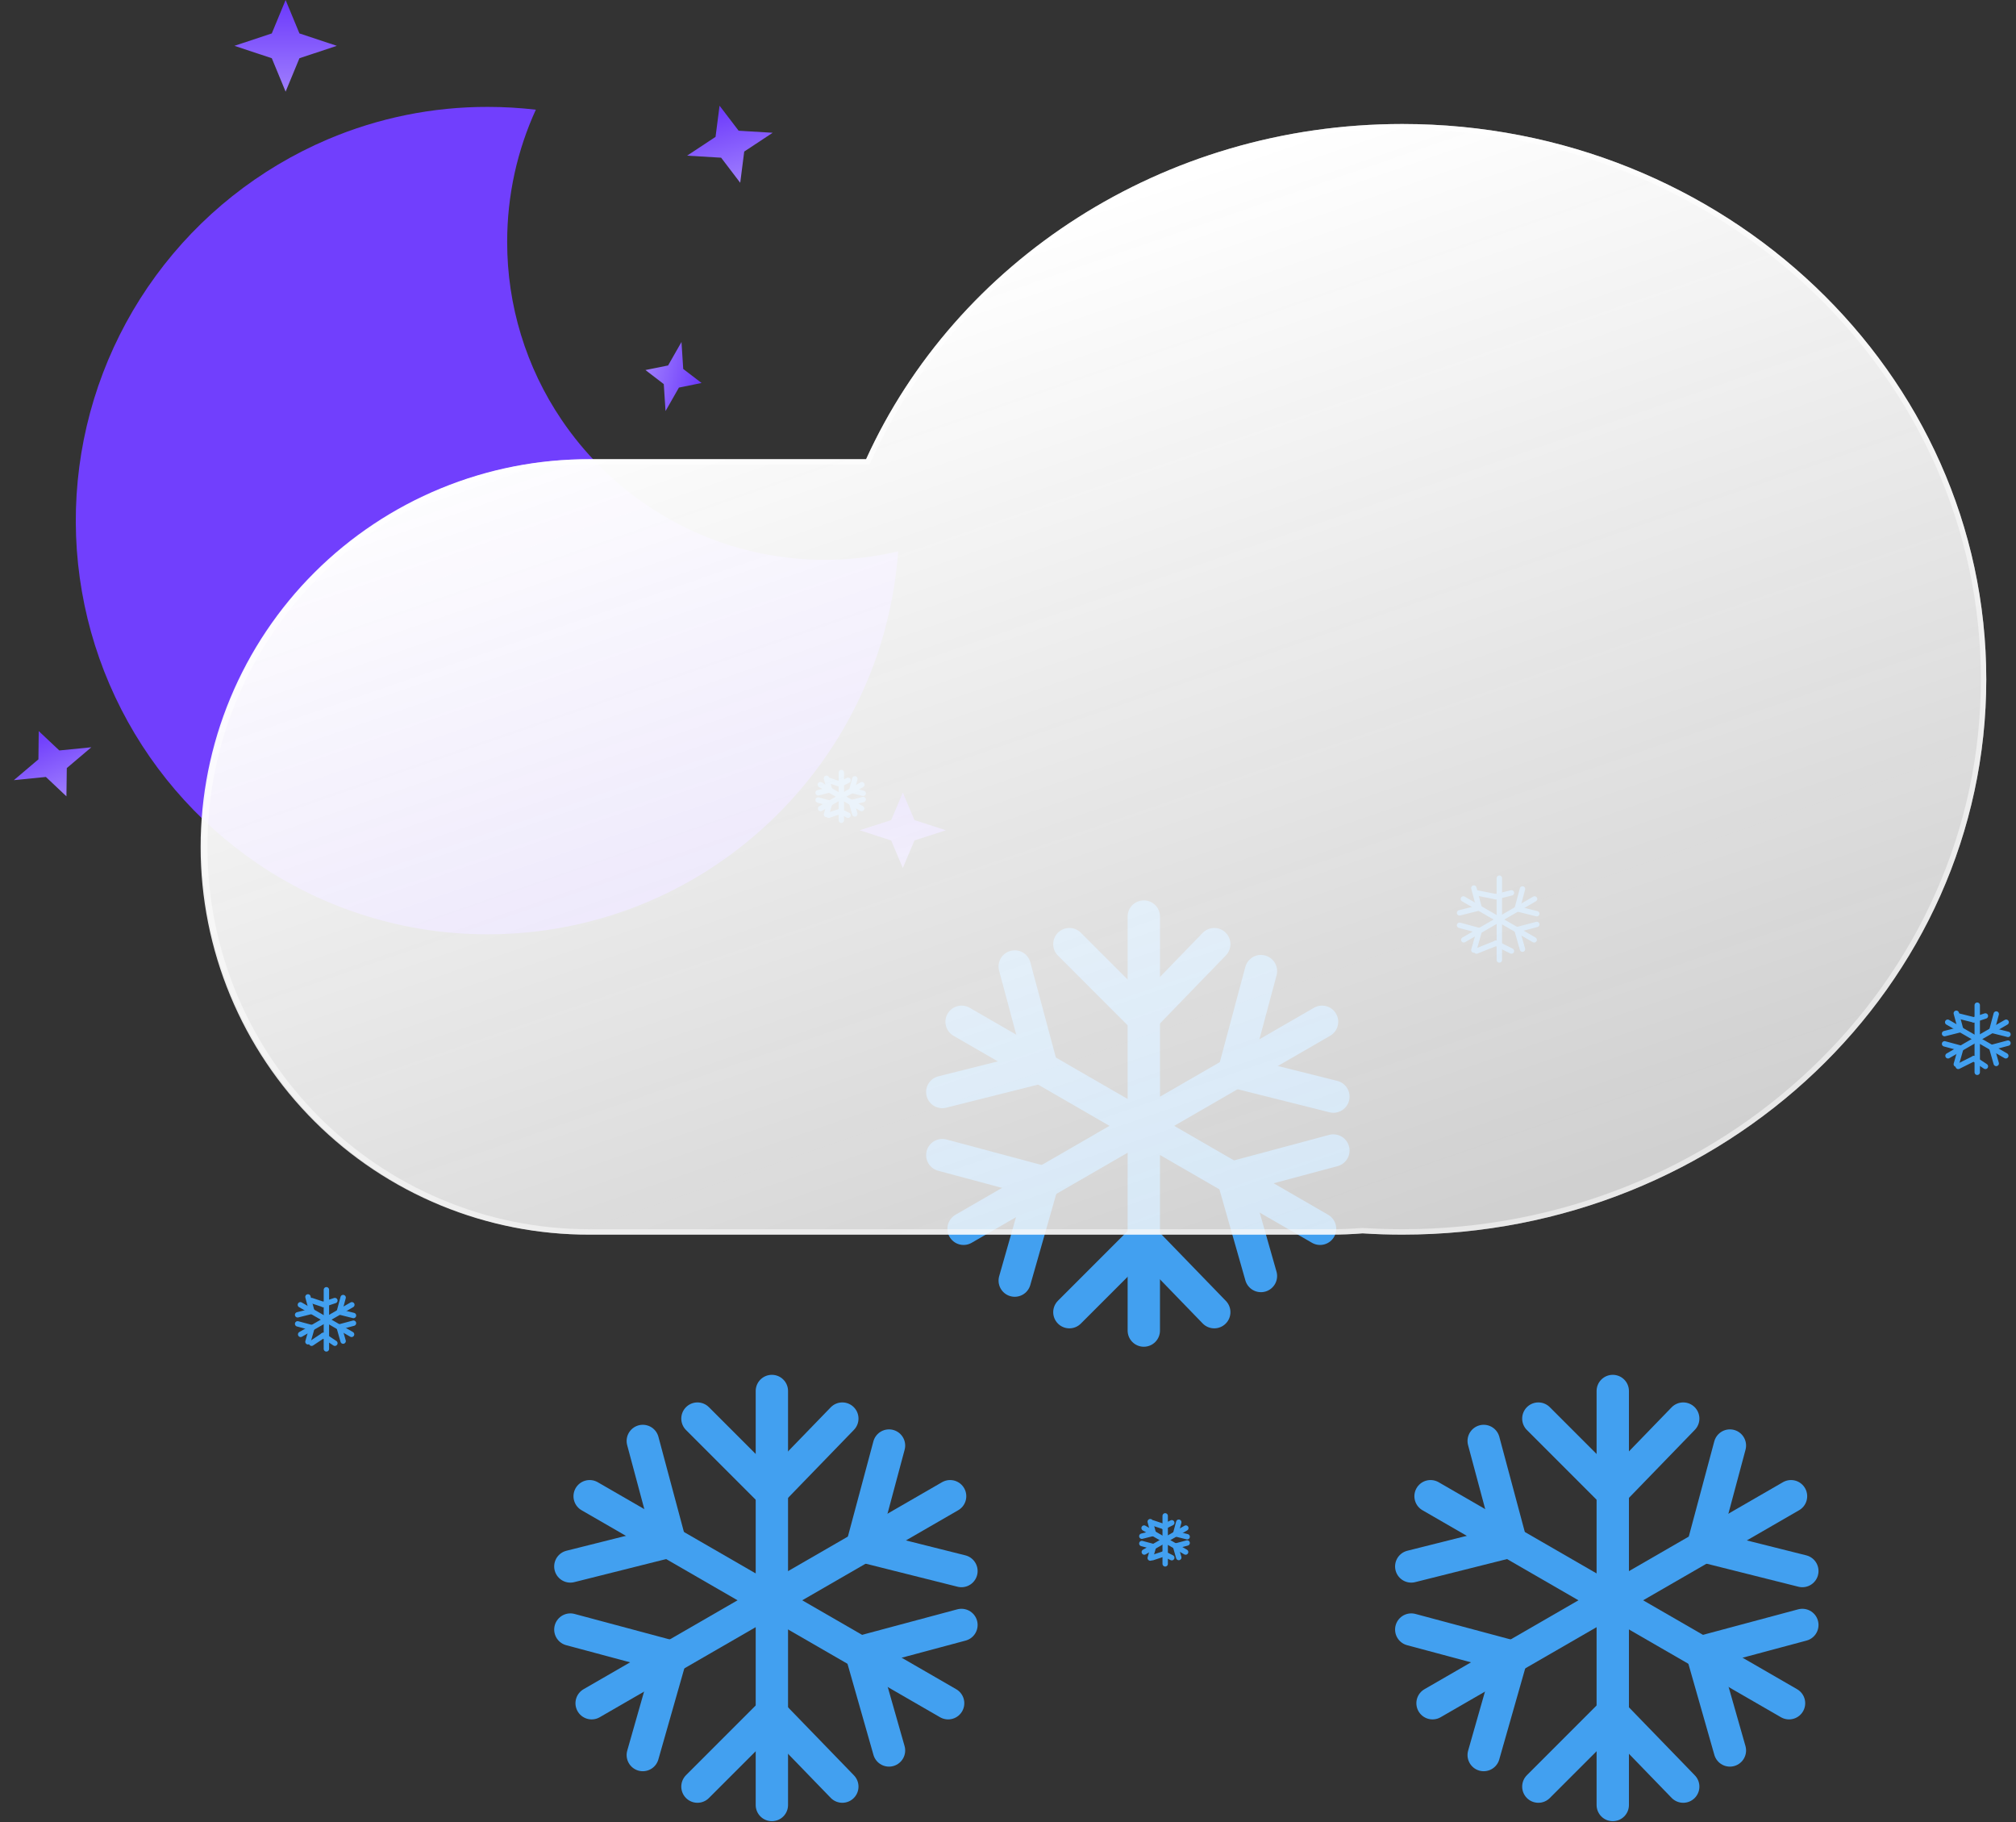 <svg width="374" height="338" viewBox="0 0 374 338" fill="none" xmlns="http://www.w3.org/2000/svg">
    <rect x="0" y="0" width="374" height="338" fill="#333333" stroke="none"/>
    <defs>
        <linearGradient id="paint0_linear_102_935" x1="52.986" y1="0" x2="52.986" y2="17" gradientUnits="userSpaceOnUse">
            <stop stop-color="#6B38FC"/>
            <stop offset="1" stop-color="#9F7EFD"/>
        </linearGradient>
        <linearGradient id="paint1_linear_102_935" x1="167.486" y1="147" x2="167.486" y2="161" gradientUnits="userSpaceOnUse">
            <stop stop-color="#6B38FC"/>
            <stop offset="1" stop-color="#9F7EFD"/>
        </linearGradient>
        <linearGradient id="paint2_linear_102_935" x1="133.49" y1="19.605" x2="137.324" y2="33.902" gradientUnits="userSpaceOnUse">
            <stop stop-color="#6B38FC"/>
            <stop offset="1" stop-color="#9F7EFD"/>
        </linearGradient>
        <linearGradient id="paint3_linear_102_935" x1="7.189" y1="135.599" x2="12.328" y2="147.705" gradientUnits="userSpaceOnUse">
            <stop stop-color="#6B38FC"/>
            <stop offset="1" stop-color="#9F7EFD"/>
        </linearGradient>
        <linearGradient id="paint4_linear_102_935" x1="130.151" y1="71.039" x2="119.741" y2="68.636" gradientUnits="userSpaceOnUse">
            <stop stop-color="#6B38FC"/>
            <stop offset="1" stop-color="#9F7EFD"/>
        </linearGradient>
        <linearGradient id="paint5_linear_102_935" x1="171.381" y1="48.956" x2="237.424" y2="240.168" gradientUnits="userSpaceOnUse">
            <stop stop-color="white"/>
            <stop offset="1" stop-color="#F7F7F7" stop-opacity="0.8"/>
        </linearGradient>
    </defs>
<path d="M156.083 143.295V152.143" stroke="#42A0F0" stroke-linecap="round"/>
<path d="M155.891 145.454L157.33 144.734" stroke="#42A0F0" stroke-linecap="round"/>
<path d="M155.891 145.454L153.732 144.734" stroke="#42A0F0" stroke-linecap="round"/>
<path d="M155.891 150.492L157.33 151.212" stroke="#42A0F0" stroke-linecap="round"/>
<path d="M155.891 150.492L153.732 151.212" stroke="#42A0F0" stroke-linecap="round"/>
<path d="M159.893 145.544L152.23 149.968" stroke="#42A0F0" stroke-linecap="round"/>
<path d="M158.011 146.61L160.135 147.143" stroke="#42A0F0" stroke-linecap="round"/>
<path d="M158.011 146.61L158.586 144.461" stroke="#42A0F0" stroke-linecap="round"/>
<path d="M153.924 148.969L153.324 151.076" stroke="#42A0F0" stroke-linecap="round"/>
<path d="M153.924 148.969L151.775 148.393" stroke="#42A0F0" stroke-linecap="round"/>
<path d="M159.85 149.968L152.187 145.544" stroke="#42A0F0" stroke-linecap="round"/>
<path d="M157.985 148.871L158.586 150.977" stroke="#42A0F0" stroke-linecap="round"/>
<path d="M157.986 148.871L160.134 148.295" stroke="#42A0F0" stroke-linecap="round"/>
<path d="M153.898 146.511L151.774 147.045" stroke="#42A0F0" stroke-linecap="round"/>
<path d="M153.899 146.511L153.323 144.362" stroke="#42A0F0" stroke-linecap="round"/>
<path d="M278.154 162.885V178.053" stroke="#42A0F0" stroke-linecap="round"/>
<path d="M277.521 166.326L280.4 165.606" stroke="#42A0F0" stroke-linecap="round"/>
<path d="M277.522 166.326L273.923 165.606" stroke="#42A0F0" stroke-linecap="round"/>
<path d="M277.521 174.962L280.4 176.401" stroke="#42A0F0" stroke-linecap="round"/>
<path d="M277.522 174.962L273.923 176.401" stroke="#42A0F0" stroke-linecap="round"/>
<path d="M284.685 166.74L271.549 174.324" stroke="#42A0F0" stroke-linecap="round"/>
<path d="M281.458 168.566L285.099 169.48" stroke="#42A0F0" stroke-linecap="round"/>
<path d="M281.459 168.566L282.445 164.883" stroke="#42A0F0" stroke-linecap="round"/>
<path d="M274.452 172.611L273.423 176.221" stroke="#42A0F0" stroke-linecap="round"/>
<path d="M274.452 172.611L270.77 171.624" stroke="#42A0F0" stroke-linecap="round"/>
<path d="M284.612 174.324L271.476 166.74" stroke="#42A0F0" stroke-linecap="round"/>
<path d="M281.417 172.444L282.446 176.054" stroke="#42A0F0" stroke-linecap="round"/>
<path d="M281.417 172.443L285.1 171.457" stroke="#42A0F0" stroke-linecap="round"/>
<path d="M274.411 168.398L270.77 169.312" stroke="#42A0F0" stroke-linecap="round"/>
<path d="M274.411 168.398L273.424 164.715" stroke="#42A0F0" stroke-linecap="round"/>
<path d="M366.81 186.439V198.892" stroke="#42A0F0" stroke-linecap="round"/>
<path d="M366.164 189.16L368.323 188.44" stroke="#42A0F0" stroke-linecap="round"/>
<path d="M366.164 189.16L363.285 188.44" stroke="#42A0F0" stroke-linecap="round"/>
<path d="M366.164 196.357L368.323 197.796" stroke="#42A0F0" stroke-linecap="round"/>
<path d="M366.164 196.357L363.285 197.796" stroke="#42A0F0" stroke-linecap="round"/>
<path d="M372.171 189.604L361.386 195.831" stroke="#42A0F0" stroke-linecap="round"/>
<path d="M369.523 191.105L372.513 191.855" stroke="#42A0F0" stroke-linecap="round"/>
<path d="M369.523 191.104L370.333 188.08" stroke="#42A0F0" stroke-linecap="round"/>
<path d="M363.771 194.425L362.927 197.389" stroke="#42A0F0" stroke-linecap="round"/>
<path d="M363.771 194.425L360.747 193.614" stroke="#42A0F0" stroke-linecap="round"/>
<path d="M372.111 195.83L361.327 189.604" stroke="#42A0F0" stroke-linecap="round"/>
<path d="M369.487 194.287L370.332 197.251" stroke="#42A0F0" stroke-linecap="round"/>
<path d="M369.487 194.286L372.512 193.476" stroke="#42A0F0" stroke-linecap="round"/>
<path d="M363.735 190.966L360.745 191.717" stroke="#42A0F0" stroke-linecap="round"/>
<path d="M363.736 190.966L362.925 187.942" stroke="#42A0F0" stroke-linecap="round"/>
<path d="M60.552 239.227V250.196" stroke="#42A0F0" stroke-linecap="round"/>
<path d="M59.966 241.948L62.125 241.228" stroke="#42A0F0" stroke-linecap="round"/>
<path d="M59.966 241.948L57.807 241.228" stroke="#42A0F0" stroke-linecap="round"/>
<path d="M59.966 247.705L62.125 249.144" stroke="#42A0F0" stroke-linecap="round"/>
<path d="M59.966 247.705L57.807 249.144" stroke="#42A0F0" stroke-linecap="round"/>
<path d="M65.276 242.015L55.776 247.5" stroke="#42A0F0" stroke-linecap="round"/>
<path d="M62.943 243.337L65.576 243.998" stroke="#42A0F0" stroke-linecap="round"/>
<path d="M62.943 243.337L63.657 240.673" stroke="#42A0F0" stroke-linecap="round"/>
<path d="M57.876 246.262L57.132 248.873" stroke="#42A0F0" stroke-linecap="round"/>
<path d="M57.876 246.262L55.212 245.548" stroke="#42A0F0" stroke-linecap="round"/>
<path d="M65.223 247.499L55.724 242.015" stroke="#42A0F0" stroke-linecap="round"/>
<path d="M62.912 246.139L63.656 248.75" stroke="#42A0F0" stroke-linecap="round"/>
<path d="M62.912 246.139L65.576 245.425" stroke="#42A0F0" stroke-linecap="round"/>
<path d="M57.845 243.214L55.212 243.875" stroke="#42A0F0" stroke-linecap="round"/>
<path d="M57.845 243.214L57.131 240.55" stroke="#42A0F0" stroke-linecap="round"/>
<path d="M216.161 281.166V290.063" stroke="#42A0F0" stroke-linecap="round"/>
<path d="M215.944 283.167L217.383 282.447" stroke="#42A0F0" stroke-linecap="round"/>
<path d="M215.944 283.167L213.785 282.447" stroke="#42A0F0" stroke-linecap="round"/>
<path d="M215.944 288.205L217.383 288.925" stroke="#42A0F0" stroke-linecap="round"/>
<path d="M215.944 288.205L213.785 288.925" stroke="#42A0F0" stroke-linecap="round"/>
<path d="M219.991 283.427L212.286 287.875" stroke="#42A0F0" stroke-linecap="round"/>
<path d="M218.099 284.499L220.235 285.035" stroke="#42A0F0" stroke-linecap="round"/>
<path d="M218.099 284.499L218.678 282.338" stroke="#42A0F0" stroke-linecap="round"/>
<path d="M213.99 286.872L213.386 288.99" stroke="#42A0F0" stroke-linecap="round"/>
<path d="M213.99 286.872L211.829 286.293" stroke="#42A0F0" stroke-linecap="round"/>
<path d="M219.95 287.875L212.245 283.426" stroke="#42A0F0" stroke-linecap="round"/>
<path d="M218.074 286.773L218.678 288.891" stroke="#42A0F0" stroke-linecap="round"/>
<path d="M218.074 286.773L220.235 286.194" stroke="#42A0F0" stroke-linecap="round"/>
<path d="M213.965 284.4L211.829 284.936" stroke="#42A0F0" stroke-linecap="round"/>
<path d="M213.965 284.4L213.386 282.239" stroke="#42A0F0" stroke-linecap="round"/>
<path d="M299.193 258.003V334.795" stroke="#42A0F0" stroke-width="6" stroke-linecap="round"/>
<path d="M299.04 276.774L312.265 263.122" stroke="#42A0F0" stroke-width="6" stroke-linecap="round"/>
<path d="M299.04 276.774L285.388 263.122" stroke="#42A0F0" stroke-width="6" stroke-linecap="round"/>
<path d="M299.04 317.73L312.265 331.382" stroke="#42A0F0" stroke-width="6" stroke-linecap="round"/>
<path d="M299.04 317.73L285.388 331.382" stroke="#42A0F0" stroke-width="6" stroke-linecap="round"/>
<path d="M332.262 277.52L265.758 315.916" stroke="#42A0F0" stroke-width="6" stroke-linecap="round"/>
<path d="M315.928 286.771L334.363 291.398" stroke="#42A0F0" stroke-width="6" stroke-linecap="round"/>
<path d="M315.928 286.772L320.925 268.123" stroke="#42A0F0" stroke-width="6" stroke-linecap="round"/>
<path d="M280.459 307.249L275.249 325.528" stroke="#42A0F0" stroke-width="6" stroke-linecap="round"/>
<path d="M280.459 307.249L261.81 302.252" stroke="#42A0F0" stroke-width="6" stroke-linecap="round"/>
<path d="M331.894 315.916L265.39 277.52" stroke="#42A0F0" stroke-width="6" stroke-linecap="round"/>
<path d="M315.714 306.396L320.925 324.675" stroke="#42A0F0" stroke-width="6" stroke-linecap="round"/>
<path d="M315.714 306.396L334.363 301.399" stroke="#42A0F0" stroke-width="6" stroke-linecap="round"/>
<path d="M280.245 285.918L261.81 290.546" stroke="#42A0F0" stroke-width="6" stroke-linecap="round"/>
<path d="M280.245 285.919L275.248 267.27" stroke="#42A0F0" stroke-width="6" stroke-linecap="round"/>
<path d="M212.194 170.003V246.795" stroke="#42A0F0" stroke-width="6" stroke-linecap="round"/>
<path d="M212.04 188.774L225.265 175.122" stroke="#42A0F0" stroke-width="6" stroke-linecap="round"/>
<path d="M212.04 188.774L198.388 175.122" stroke="#42A0F0" stroke-width="6" stroke-linecap="round"/>
<path d="M212.04 229.73L225.265 243.382" stroke="#42A0F0" stroke-width="6" stroke-linecap="round"/>
<path d="M212.04 229.73L198.388 243.382" stroke="#42A0F0" stroke-width="6" stroke-linecap="round"/>
<path d="M245.262 189.52L178.758 227.916" stroke="#42A0F0" stroke-width="6" stroke-linecap="round"/>
<path d="M228.929 198.771L247.364 203.398" stroke="#42A0F0" stroke-width="6" stroke-linecap="round"/>
<path d="M228.929 198.772L233.926 180.123" stroke="#42A0F0" stroke-width="6" stroke-linecap="round"/>
<path d="M193.46 219.249L188.249 237.528" stroke="#42A0F0" stroke-width="6" stroke-linecap="round"/>
<path d="M193.46 219.249L174.811 214.252" stroke="#42A0F0" stroke-width="6" stroke-linecap="round"/>
<path d="M244.894 227.916L178.39 189.52" stroke="#42A0F0" stroke-width="6" stroke-linecap="round"/>
<path d="M228.715 218.396L233.925 236.675" stroke="#42A0F0" stroke-width="6" stroke-linecap="round"/>
<path d="M228.715 218.396L247.364 213.399" stroke="#42A0F0" stroke-width="6" stroke-linecap="round"/>
<path d="M193.246 197.918L174.81 202.546" stroke="#42A0F0" stroke-width="6" stroke-linecap="round"/>
<path d="M193.246 197.919L188.249 179.27" stroke="#42A0F0" stroke-width="6" stroke-linecap="round"/>
<path d="M143.194 258.003V334.795" stroke="#42A0F0" stroke-width="6" stroke-linecap="round"/>
<path d="M143.04 276.774L156.265 263.122" stroke="#42A0F0" stroke-width="6" stroke-linecap="round"/>
<path d="M143.04 276.774L129.388 263.122" stroke="#42A0F0" stroke-width="6" stroke-linecap="round"/>
<path d="M143.04 317.73L156.265 331.382" stroke="#42A0F0" stroke-width="6" stroke-linecap="round"/>
<path d="M143.04 317.73L129.388 331.382" stroke="#42A0F0" stroke-width="6" stroke-linecap="round"/>
<path d="M176.262 277.52L109.758 315.916" stroke="#42A0F0" stroke-width="6" stroke-linecap="round"/>
<path d="M159.929 286.771L178.364 291.398" stroke="#42A0F0" stroke-width="6" stroke-linecap="round"/>
<path d="M159.929 286.772L164.926 268.123" stroke="#42A0F0" stroke-width="6" stroke-linecap="round"/>
<path d="M124.46 307.249L119.249 325.528" stroke="#42A0F0" stroke-width="6" stroke-linecap="round"/>
<path d="M124.46 307.249L105.811 302.252" stroke="#42A0F0" stroke-width="6" stroke-linecap="round"/>
<path d="M175.894 315.916L109.39 277.52" stroke="#42A0F0" stroke-width="6" stroke-linecap="round"/>
<path d="M159.715 306.396L164.925 324.675" stroke="#42A0F0" stroke-width="6" stroke-linecap="round"/>
<path d="M159.715 306.396L178.364 301.399" stroke="#42A0F0" stroke-width="6" stroke-linecap="round"/>
<path d="M124.246 285.918L105.81 290.546" stroke="#42A0F0" stroke-width="6" stroke-linecap="round"/>
<path d="M124.246 285.919L119.249 267.27" stroke="#42A0F0" stroke-width="6" stroke-linecap="round"/>
<path d="M90.487 173.295C75.265 173.315 60.39 168.748 47.801 160.19C36.371 152.443 27.238 141.759 21.364 129.263C15.489 116.767 13.089 102.919 14.416 89.174C15.743 75.43 20.748 62.297 28.905 51.155C37.062 40.013 48.069 31.274 60.77 25.857C70.166 21.859 80.276 19.808 90.487 19.827C93.468 19.827 96.446 20 99.407 20.345C97.681 24.119 96.36 28.067 95.467 32.12C94.549 36.303 94.087 40.574 94.088 44.857C94.069 56.61 97.578 68.098 104.161 77.835C108.405 84.115 113.813 89.523 120.093 93.767C123.249 95.899 126.605 97.72 130.112 99.205C137.375 102.279 145.184 103.855 153.071 103.84C157.634 103.841 162.182 103.316 166.624 102.275C165.576 116.709 160.46 130.551 151.869 142.197C149.09 145.965 145.974 149.472 142.559 152.676C128.467 165.938 109.839 173.314 90.487 173.295Z" fill="#713FFD"/>
<path d="M52.986 0L55.551 6.2L62.486 8.5L55.551 10.8L52.986 17L50.421 10.8L43.486 8.5L50.421 6.2L52.986 0Z" fill="url(#paint0_linear_102_935)"/>
<path d="M167.486 147L169.646 152.11L175.486 154L169.646 155.89L167.486 161L165.326 155.89L159.486 154L165.326 152.11L167.486 147Z" fill="url(#paint1_linear_102_935)"/>
<path d="M133.489 19.605L137.03 24.247L143.344 24.625L138.066 28.111L137.322 33.902L133.781 29.25L127.467 28.872L132.745 25.386L133.489 19.605Z" fill="url(#paint2_linear_102_935)"/>
<path d="M7.184 135.601L11.005 139.196L16.948 138.602L12.392 142.464L12.323 147.707L8.513 144.109L2.57 144.704L7.127 140.843L7.184 135.601Z" fill="url(#paint3_linear_102_935)"/>
<path d="M130.152 71.038L125.952 71.889L123.468 76.242L123.142 71.241L119.741 68.635L123.943 67.786L126.427 63.434L126.75 68.434L130.152 71.038Z" fill="url(#paint4_linear_102_935)"/>
<path d="M252.78 228.765C250.847 228.92 248.894 228.999 246.923 229H109.399C99.933 229.035 90.553 227.201 81.797 223.603C73.041 220.005 65.082 214.714 58.376 208.032C51.669 201.351 46.348 193.412 42.718 184.669C39.087 175.927 37.218 166.554 37.218 157.087C37.218 147.621 39.087 138.248 42.718 129.506C46.348 120.763 51.669 112.824 58.376 106.143C65.082 99.461 73.041 94.17 81.797 90.572C90.553 86.974 99.933 85.14 109.399 85.175H160.675C177.299 48.6 215.586 23 260.159 23C319.986 23 368.486 69.115 368.486 126C368.486 182.885 319.986 229 260.159 229C257.679 229 255.219 228.922 252.78 228.765Z" fill="url(#paint5_linear_102_935)"/>
<path d="M260.158 228C267.444 228 274.725 227.302 281.799 225.926C288.692 224.585 295.472 222.584 301.951 219.978C308.312 217.42 314.447 214.254 320.185 210.568C325.868 206.917 331.212 202.725 336.068 198.107C340.924 193.49 345.332 188.411 349.17 183.009C353.044 177.557 356.371 171.728 359.059 165.686C361.797 159.532 363.899 153.093 365.308 146.547C366.753 139.831 367.486 132.917 367.486 126C367.486 119.082 366.753 112.169 365.308 105.452C363.899 98.906 361.797 92.467 359.059 86.314C356.371 80.272 353.044 74.443 349.17 68.991C345.332 63.589 340.924 58.51 336.069 53.893C331.212 49.275 325.868 45.083 320.185 41.432C314.447 37.746 308.312 34.58 301.951 32.022C295.472 29.416 288.692 27.415 281.799 26.074C274.725 24.698 267.444 24 260.158 24C238.788 24 218.148 29.952 200.472 41.214C191.952 46.642 184.295 53.194 177.715 60.688C171.094 68.229 165.667 76.607 161.585 85.588L161.318 86.175H160.674H109.399C99.825 86.175 90.538 88.049 81.796 91.747C77.595 93.524 73.542 95.724 69.751 98.285C65.996 100.822 62.465 103.735 59.256 106.945C56.047 110.154 53.133 113.685 50.596 117.44C48.035 121.231 45.835 125.284 44.058 129.485C40.361 138.227 38.486 147.514 38.486 157.087C38.486 166.661 40.361 175.948 44.058 184.689C45.835 188.891 48.035 192.944 50.596 196.735C53.133 200.49 56.047 204.021 59.256 207.23C62.465 210.439 65.996 213.353 69.751 215.89C73.542 218.451 77.595 220.651 81.796 222.428C90.538 226.125 99.825 228 109.399 228H246.923C248.846 228 250.79 227.922 252.7 227.768L252.772 227.762L252.844 227.767C255.263 227.922 257.724 228 260.158 228ZM260.158 229C257.679 229 255.218 228.921 252.78 228.765C250.85 228.92 248.894 229 246.923 229H109.399C69.682 229 37.486 196.803 37.486 157.087C37.486 117.371 69.682 85.175 109.399 85.175H160.674C177.299 48.595 215.584 23 260.158 23C319.986 23 368.486 69.115 368.486 126C368.486 182.885 319.986 229 260.158 229Z" fill="white" fill-opacity="0.5"/>
</svg>
